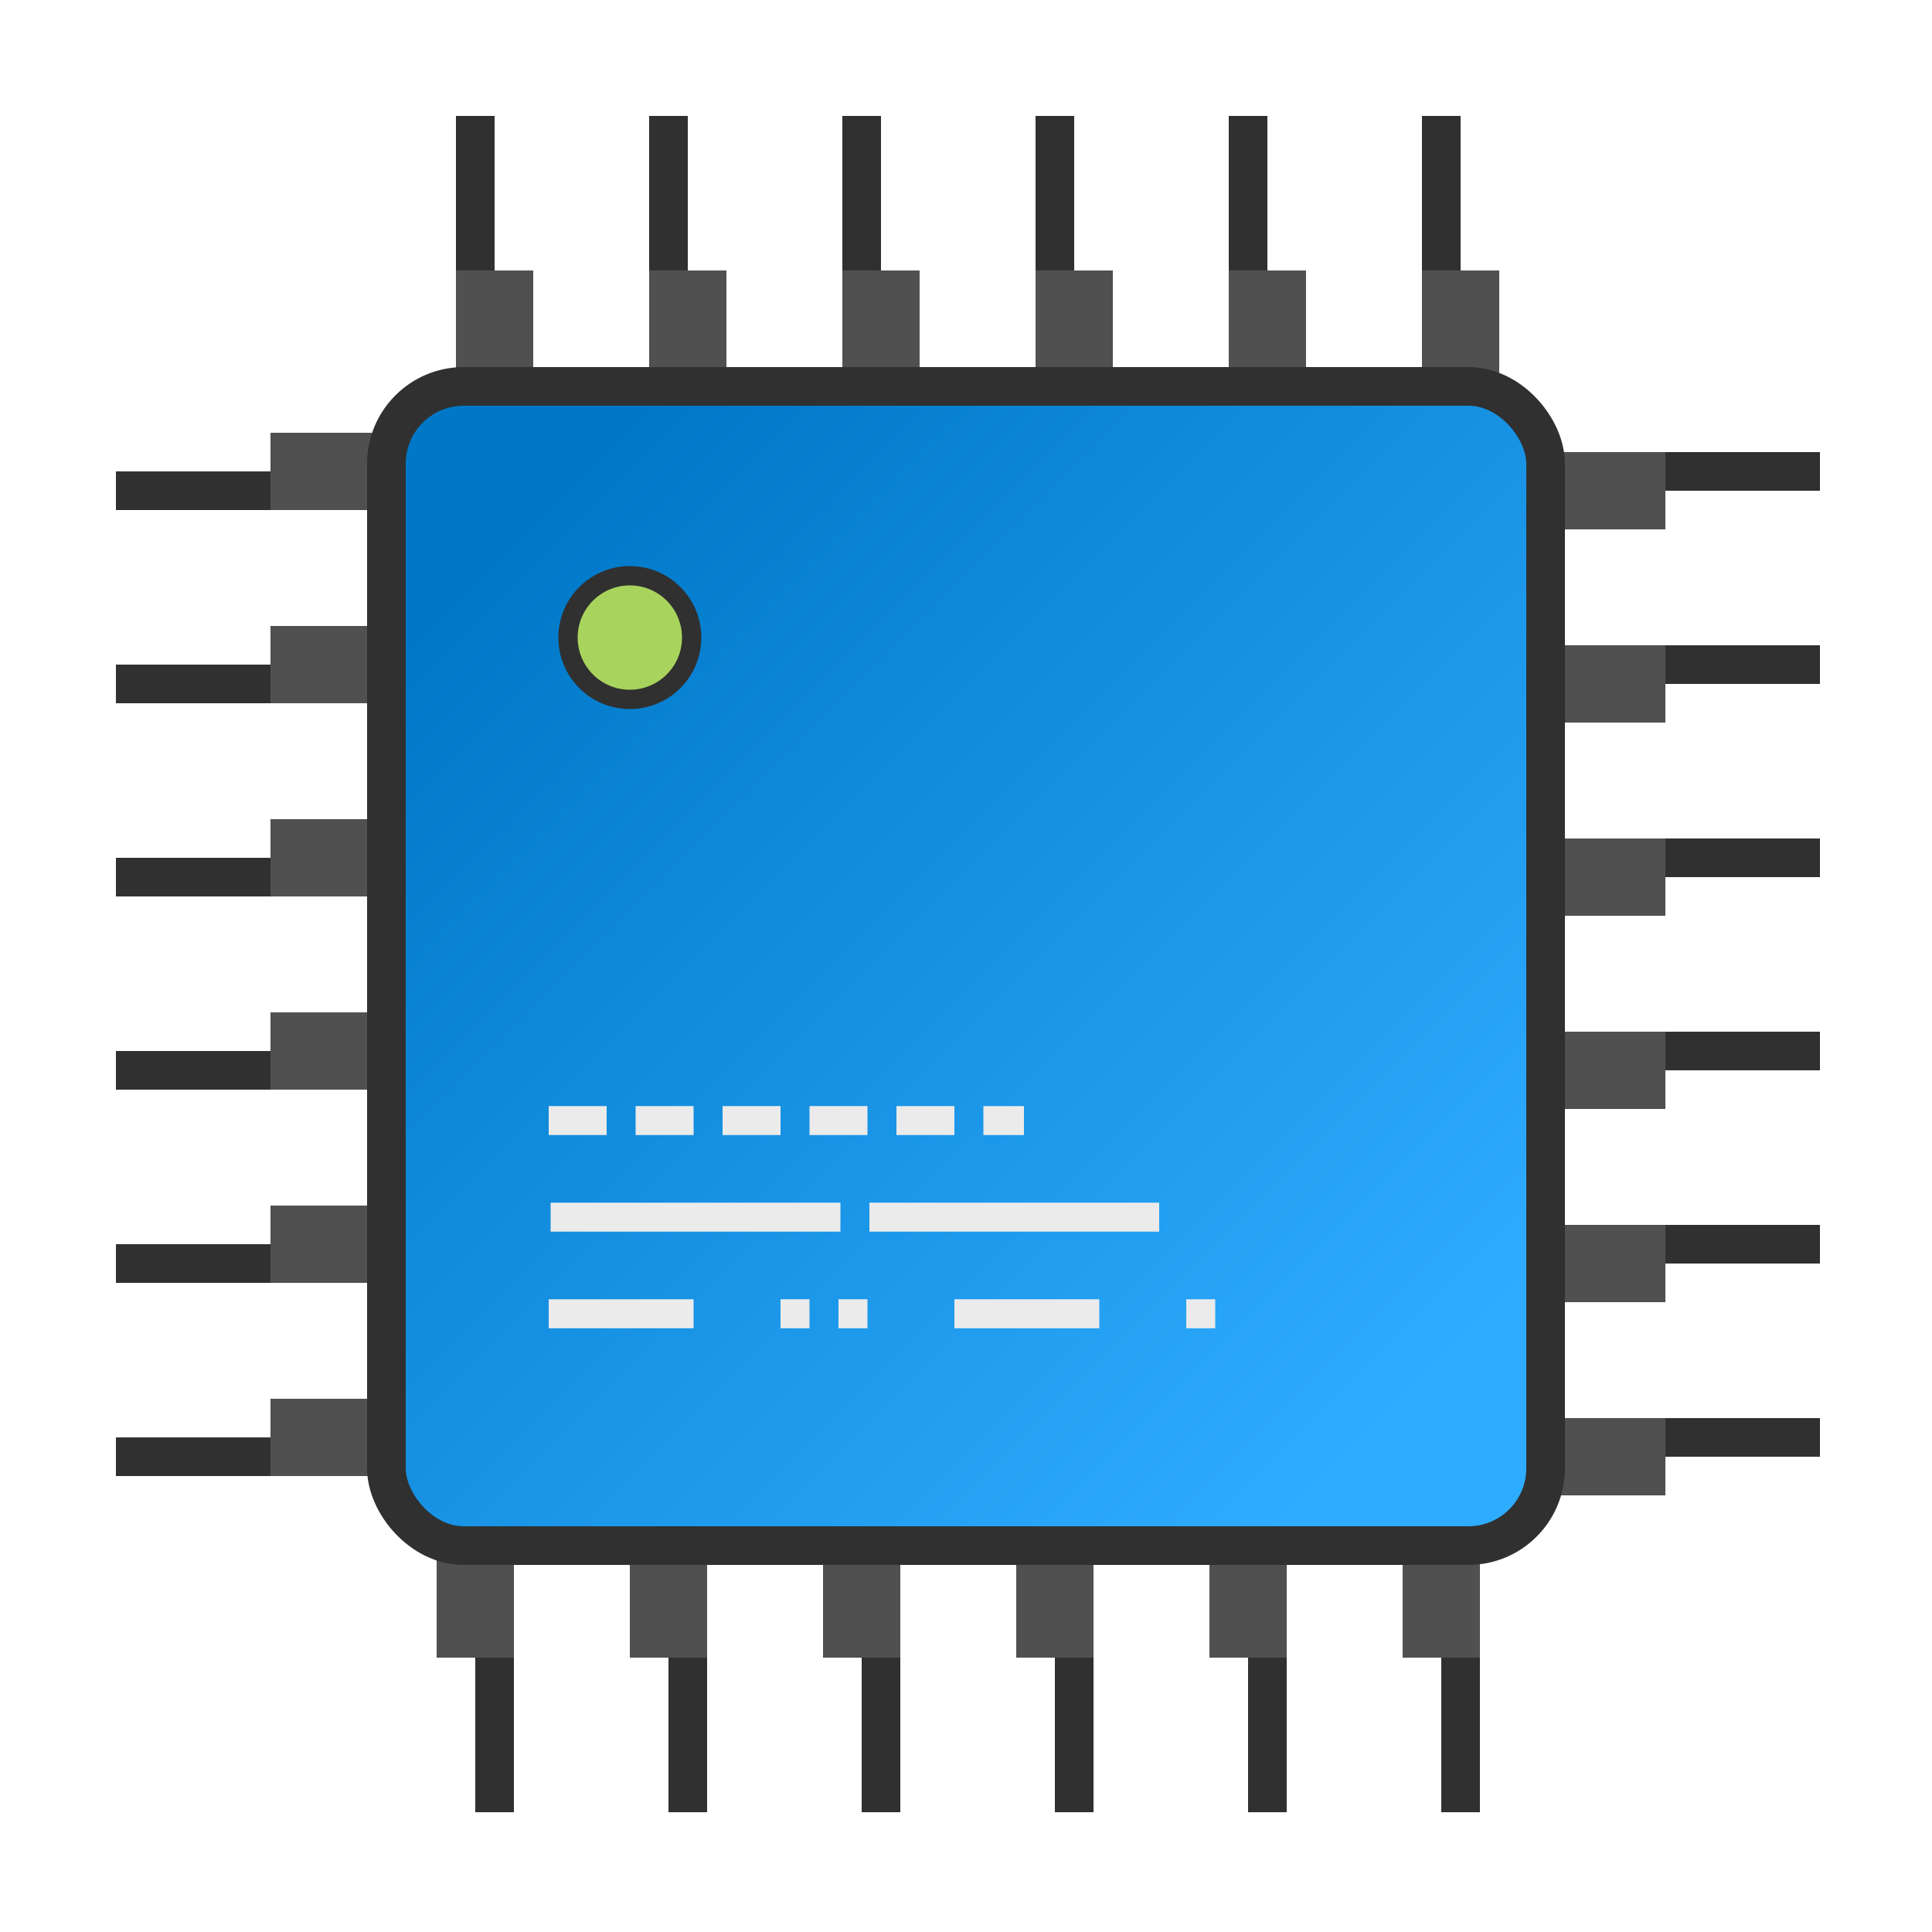 <?xml version="1.0" encoding="UTF-8"?>
<!DOCTYPE svg PUBLIC "-//W3C//DTD SVG 1.1//EN" "http://www.w3.org/Graphics/SVG/1.1/DTD/svg11.dtd">
<!-- Creator: CorelDRAW X6 -->
<svg xmlns="http://www.w3.org/2000/svg" xml:space="preserve" width="100%" height="100%" version="1.1" style="shape-rendering:geometricPrecision; text-rendering:geometricPrecision; image-rendering:optimizeQuality; fill-rule:evenodd; clip-rule:evenodd"
viewBox="0 0 500 500"
 xmlns:xlink="http://www.w3.org/1999/xlink">
 <defs>
  <style type="text/css">
   <![CDATA[
    .str6 {stroke:#303030;stroke-width:5}
    .str1 {stroke:#303030;stroke-width:10}
    .str2 {stroke:#505050;stroke-width:20}
    .str3 {stroke:#EBEBEB;stroke-width:7.5;stroke-dasharray:15 7.5}
    .str4 {stroke:#EBEBEB;stroke-width:7.5;stroke-dasharray:75 7.5}
    .str5 {stroke:#EBEBEB;stroke-width:7.5;stroke-dasharray:37.5 22.5 7.5 7.5 7.5 22.5}
    .fil1 {fill:none}
    .fil3 {fill:#A8D45D}
    .fil2 {fill:url(#id0)}
   ]]>
  </style>
  <linearGradient id="id0" gradientUnits="userSpaceOnUse" x1="364.003" y1="364.003" x2="136.007" y2="136.007">
   <stop offset="0" style="stop-color:#2EACFF"/>
   <stop offset="1" style="stop-color:#0078C8"/>
  </linearGradient>
 </defs>
 <g id="Layer_x0020_1">
  <path class="fil1 str1" d="M401 122l70 0m-70 50l70 0m-70 50l70 0m-70 50l70 0m-70 50l70 0m-70 50l70 0m-371 5l-70 0m70 -50l-70 0m70 -50l-70 0m70 -50l-70 0m70 -50l-70 0m70 -50l-70 0m93 -27l0 -70m50 70l0 -70m50 70l0 -70m50 70l0 -70m50 70l0 -70m50 70l0 -70m5 369l0 70m-50 -70l0 70m-50 -70l0 70m-50 -70l0 70m-50 -70l0 70m-50 -70l0 70"/>
  <path class="fil1 str2" d="M401 127l30 0m-30 50l30 0m-30 50l30 0m-30 50l30 0m-30 50l30 0m-30 50l30 0m-303 -277l0 -30m50 30l0 -30m50 30l0 -30m50 30l0 -30m50 30l0 -30m50 30l0 -30m-278 302l-30 0m30 -50l-30 0m30 -50l-30 0m30 -50l-30 0m30 -50l-30 0m30 -50l-30 0m303 277l0 30m-50 -30l0 30m-50 -30l0 30m-50 -30l0 30m-50 -30l0 30m-50 -30l0 30"/>
  <rect class="fil2 str1" x="100" y="100" width="300" height="300" rx="20" ry="20"/>
  <line class="fil1 str3" x1="142" y1="290" x2="265" y2= "290" />
  <line class="fil1 str4" x1="300" y1="315" x2="142" y2= "315" />
  <line class="fil1 str5" x1="142" y1="340" x2="320" y2= "340" />
  <circle class="fil3 str6" cx="163" cy="165" r="16"/>
 </g>
</svg>
